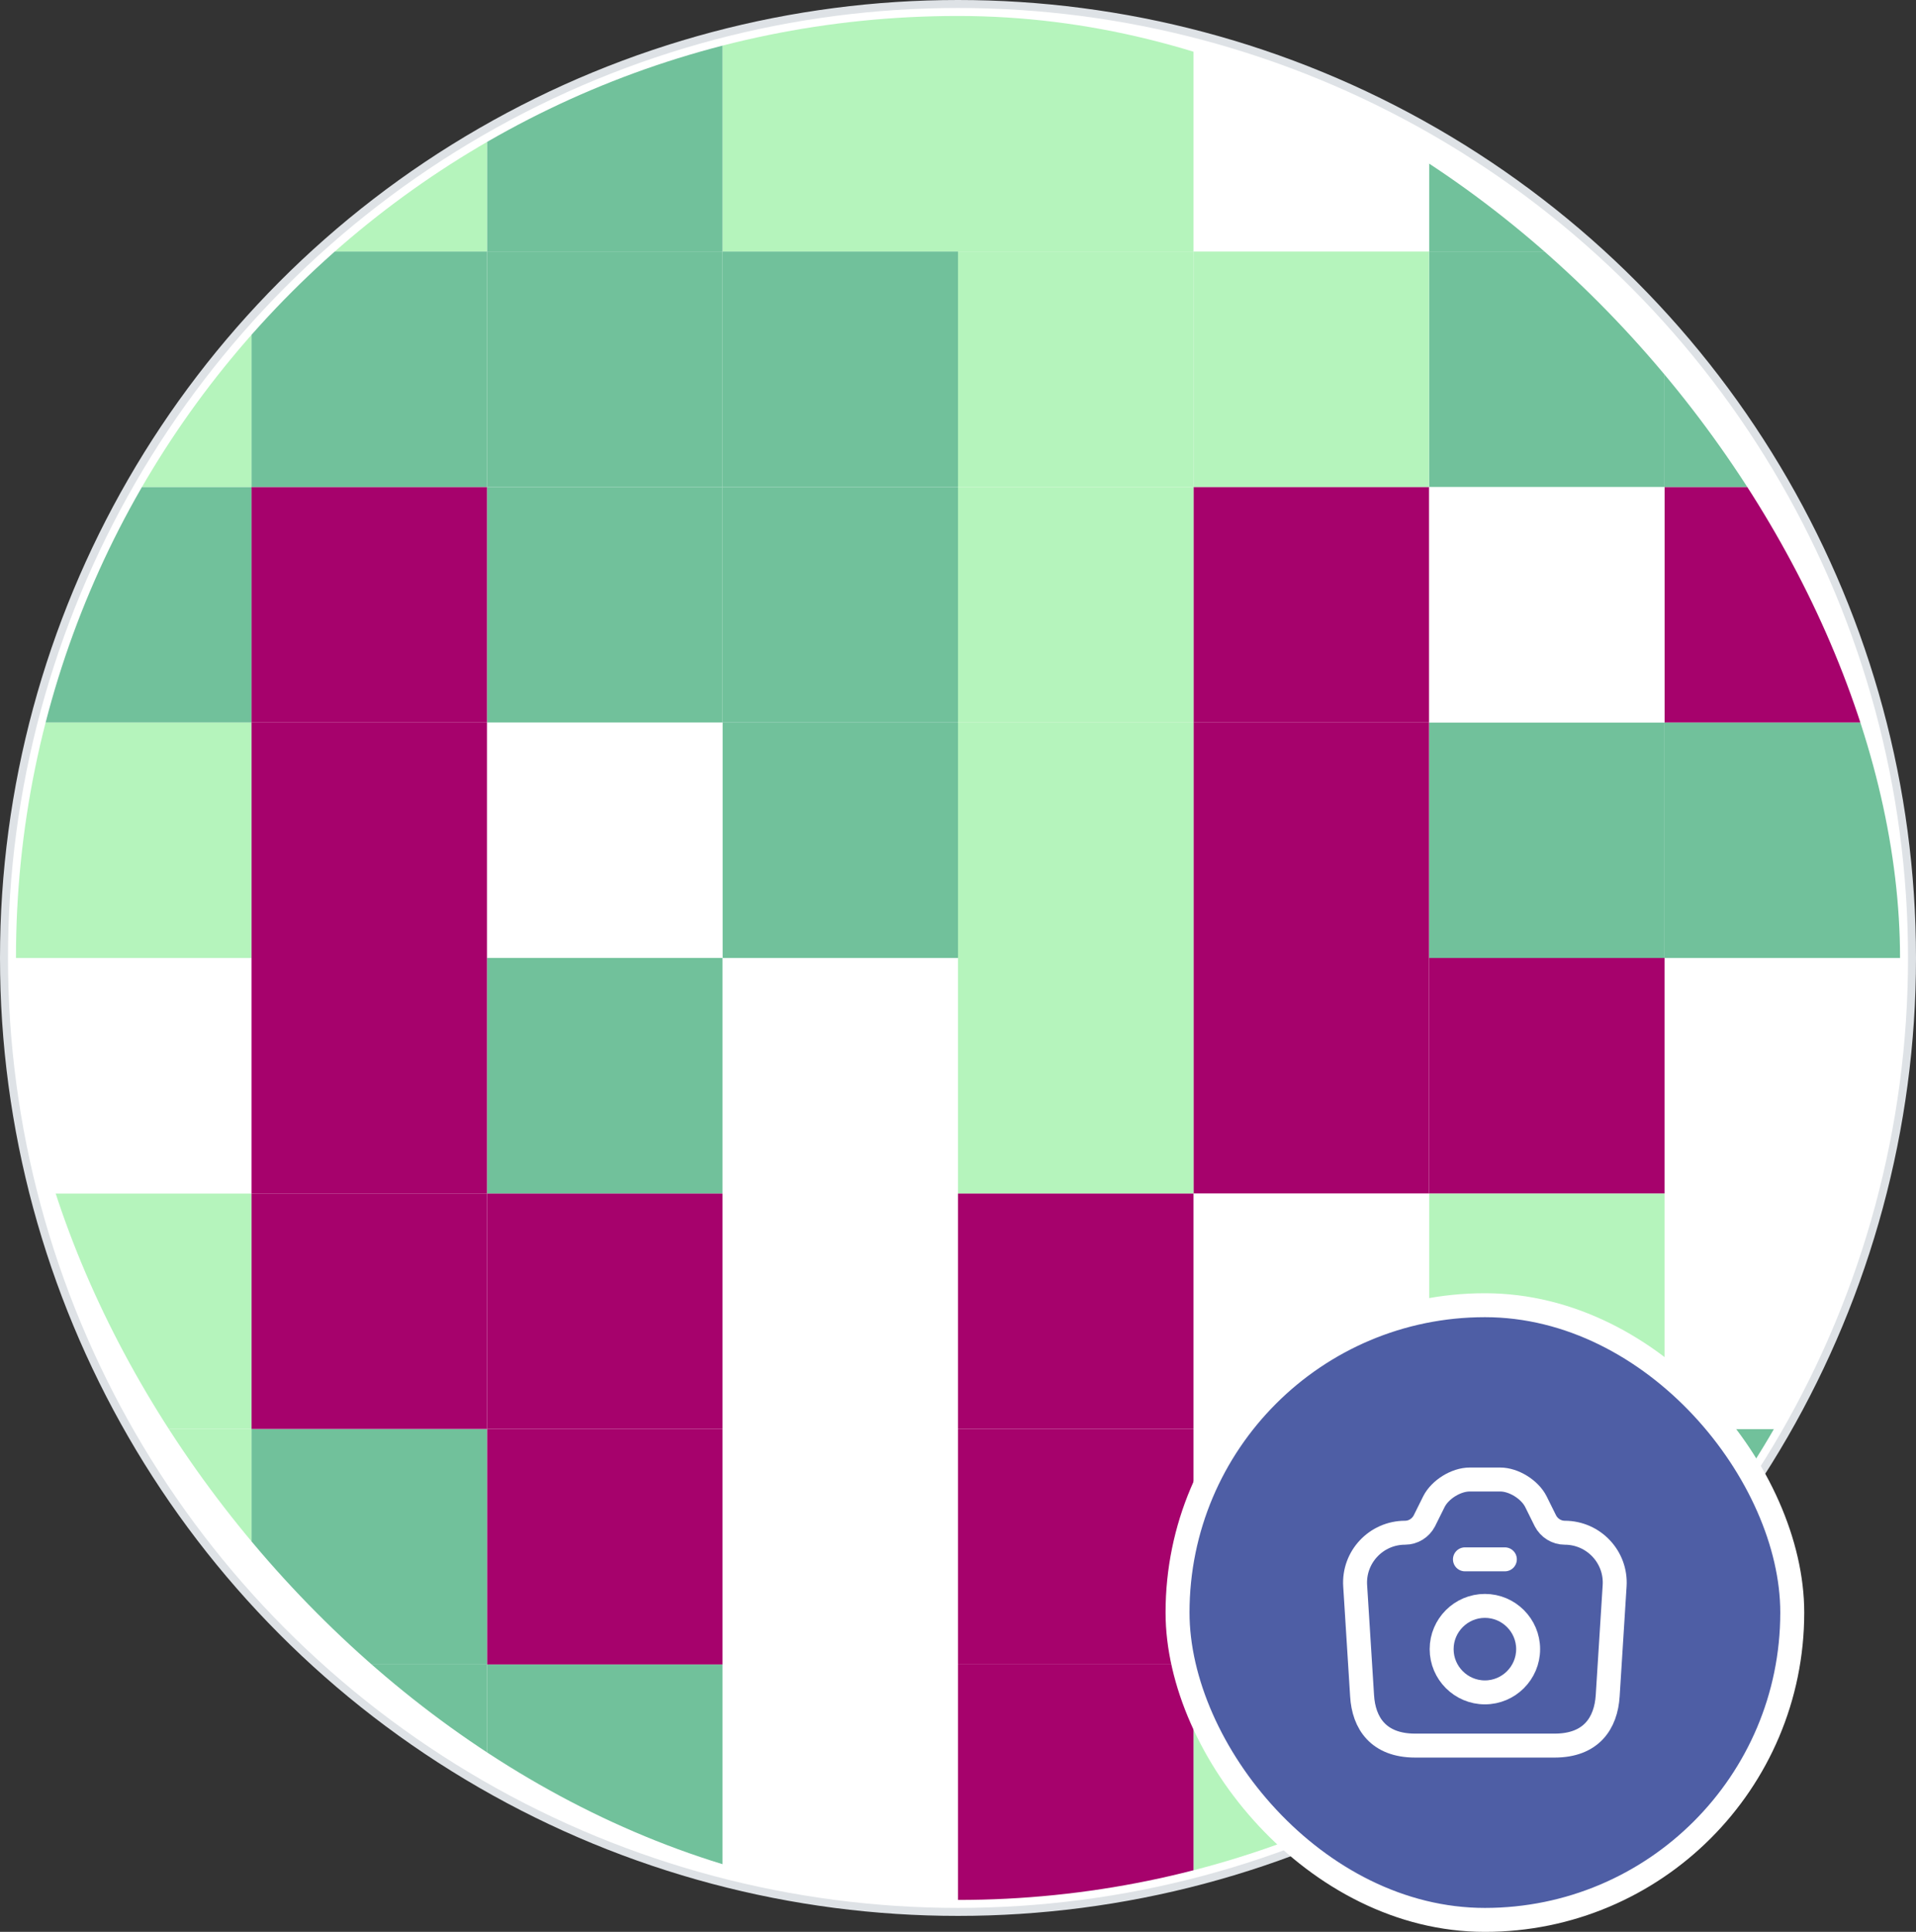 <svg width="120" height="121" viewBox="0 0 120 121" fill="none" xmlns="http://www.w3.org/2000/svg">
<rect x="0" y="0" width="120" height="121" fill="#333333" stroke="none"/>
<circle cx="60" cy="60" r="59.75" fill="white" stroke="#DEE2E6" stroke-width="0.5"/>
<mask id="mask0_99_10187" style="mask-type:alpha" maskUnits="userSpaceOnUse" x="0" y="0" width="120" height="120">
<circle cx="60" cy="60" r="59.75" fill="white" stroke="#E8E8E8" stroke-width="0.5"/>
</mask>
<g mask="url(#mask0_99_10187)">
</g>
<g clip-path="url(#clip0_99_10187)">
<rect x="104.25" y="104.25" width="14.75" height="14.75" fill="white"/>
<rect x="89.5" y="104.25" width="14.75" height="14.75" fill="#A6026C"/>
<rect x="74.75" y="104.25" width="14.75" height="14.75" fill="#B5F4BC"/>
<rect x="60" y="104.25" width="14.75" height="14.75" fill="#A6026C"/>
<rect x="45.25" y="104.25" width="14.75" height="14.75" fill="white"/>
<rect x="30.5" y="104.25" width="14.75" height="14.75" fill="#71C19B"/>
<rect x="15.75" y="104.25" width="14.75" height="14.75" fill="#71C19B"/>
<rect x="1" y="104.25" width="14.75" height="14.75" fill="#B5F4BC"/>
<rect x="104.25" y="89.5" width="14.75" height="14.75" fill="#71C19B"/>
<rect x="89.5" y="89.5" width="14.75" height="14.75" fill="white"/>
<rect x="74.75" y="89.5" width="14.75" height="14.75" fill="white"/>
<rect x="60" y="89.5" width="14.75" height="14.75" fill="#A6026C"/>
<rect x="45.25" y="89.5" width="14.75" height="14.75" fill="white"/>
<rect x="30.5" y="89.5" width="14.75" height="14.75" fill="#A6026C"/>
<rect x="15.75" y="89.5" width="14.75" height="14.75" fill="#71C19B"/>
<rect x="1" y="89.5" width="14.75" height="14.75" fill="#B5F4BC"/>
<rect x="104.25" y="74.75" width="14.75" height="14.75" fill="white"/>
<rect x="89.5" y="74.75" width="14.75" height="14.75" fill="#B5F4BC"/>
<rect x="74.75" y="74.75" width="14.75" height="14.75" fill="white"/>
<rect x="60" y="74.75" width="14.75" height="14.75" fill="#A6026C"/>
<rect x="45.25" y="74.75" width="14.75" height="14.75" fill="white"/>
<rect x="30.5" y="74.75" width="14.75" height="14.75" fill="#A6026C"/>
<rect x="15.75" y="74.75" width="14.75" height="14.75" fill="#A6026C"/>
<rect x="1" y="74.75" width="14.75" height="14.75" fill="#B5F4BC"/>
<rect x="104.25" y="60" width="14.75" height="14.75" fill="white"/>
<rect x="89.5" y="60" width="14.75" height="14.75" fill="#A6026C"/>
<rect x="74.75" y="60" width="14.75" height="14.75" fill="#A6026C"/>
<rect x="60" y="60" width="14.75" height="14.75" fill="#B5F4BC"/>
<rect x="45.25" y="60" width="14.75" height="14.75" fill="white"/>
<rect x="30.5" y="60" width="14.75" height="14.75" fill="#71C19B"/>
<rect x="15.75" y="60" width="14.75" height="14.75" fill="#A6026C"/>
<rect x="1" y="60" width="14.75" height="14.75" fill="white"/>
<rect x="104.25" y="45.25" width="14.75" height="14.75" fill="#71C19B"/>
<rect x="89.5" y="45.25" width="14.75" height="14.75" fill="#71C19B"/>
<rect x="74.75" y="45.25" width="14.75" height="14.75" fill="#A6026C"/>
<rect x="60" y="45.25" width="14.75" height="14.75" fill="#B5F4BC"/>
<rect x="45.25" y="45.25" width="14.75" height="14.75" fill="#71C19B"/>
<rect x="30.5" y="45.25" width="14.75" height="14.75" fill="white"/>
<rect x="15.75" y="45.25" width="14.75" height="14.75" fill="#A6026C"/>
<rect x="1" y="45.25" width="14.75" height="14.75" fill="#B5F4BC"/>
<rect x="104.25" y="30.5" width="14.75" height="14.75" fill="#A6026C"/>
<rect x="89.5" y="30.5" width="14.75" height="14.75" fill="white"/>
<rect x="74.75" y="30.5" width="14.75" height="14.75" fill="#A6026C"/>
<rect x="60" y="30.5" width="14.75" height="14.75" fill="#B5F4BC"/>
<rect x="45.25" y="30.5" width="14.75" height="14.75" fill="#71C19B"/>
<rect x="30.5" y="30.5" width="14.75" height="14.75" fill="#71C19B"/>
<rect x="15.75" y="30.5" width="14.75" height="14.75" fill="#A6026C"/>
<rect x="1" y="30.5" width="14.75" height="14.75" fill="#71C19B"/>
<rect x="104.25" y="15.75" width="14.75" height="14.75" fill="#71C19B"/>
<rect x="89.5" y="15.75" width="14.75" height="14.75" fill="#71C19B"/>
<rect x="74.75" y="15.75" width="14.75" height="14.75" fill="#B5F4BC"/>
<rect x="60" y="15.75" width="14.75" height="14.75" fill="#B5F4BC"/>
<rect x="45.25" y="15.75" width="14.75" height="14.75" fill="#71C19B"/>
<rect x="30.5" y="15.75" width="14.75" height="14.75" fill="#71C19B"/>
<rect x="15.75" y="15.75" width="14.75" height="14.75" fill="#71C19B"/>
<rect x="1" y="15.75" width="14.75" height="14.75" fill="#B5F4BC"/>
<rect x="104.25" y="1" width="14.75" height="14.75" fill="#B5F4BC"/>
<rect x="89.5" y="1" width="14.75" height="14.75" fill="#71C19B"/>
<rect x="74.75" y="1" width="14.75" height="14.75" fill="white"/>
<rect x="60" y="1" width="14.75" height="14.75" fill="#B5F4BC"/>
<rect x="45.25" y="1" width="14.75" height="14.75" fill="#B5F4BC"/>
<rect x="30.5" y="1" width="14.75" height="14.75" fill="#71C19B"/>
<rect x="15.75" y="1" width="14.75" height="14.75" fill="#B5F4BC"/>
<rect x="1" y="1" width="14.75" height="14.75" fill="#A6026C"/>
</g>
<rect x="73.75" y="81.75" width="38.5" height="38.5" rx="19.25" fill="#4E5EA5"/>
<rect x="73.75" y="81.75" width="38.5" height="38.5" rx="19.25" stroke="white" stroke-width="1.5"/>
<path d="M88.633 109.333H97.367C99.666 109.333 100.583 107.925 100.691 106.208L101.125 99.325C101.241 97.525 99.808 96 98 96C97.492 96 97.025 95.708 96.791 95.258L96.192 94.05C95.808 93.292 94.808 92.667 93.958 92.667H92.05C91.192 92.667 90.192 93.292 89.808 94.05L89.208 95.258C88.975 95.708 88.508 96 88 96C86.192 96 84.758 97.525 84.875 99.325L85.308 106.208C85.408 107.925 86.333 109.333 88.633 109.333Z" stroke="white" stroke-width="1.5" stroke-linecap="round" stroke-linejoin="round"/>
<path d="M91.75 97.667H94.25" stroke="white" stroke-width="1.5" stroke-linecap="round" stroke-linejoin="round"/>
<path d="M93 106C94.492 106 95.708 104.783 95.708 103.292C95.708 101.8 94.492 100.583 93 100.583C91.508 100.583 90.291 101.8 90.291 103.292C90.291 104.783 91.508 106 93 106Z" stroke="white" stroke-width="1.5" stroke-linecap="round" stroke-linejoin="round"/>
<defs>
<clipPath id="clip0_99_10187">
<rect x="1" y="1" width="118" height="118" rx="59" fill="white"/>
</clipPath>
</defs>
</svg>
